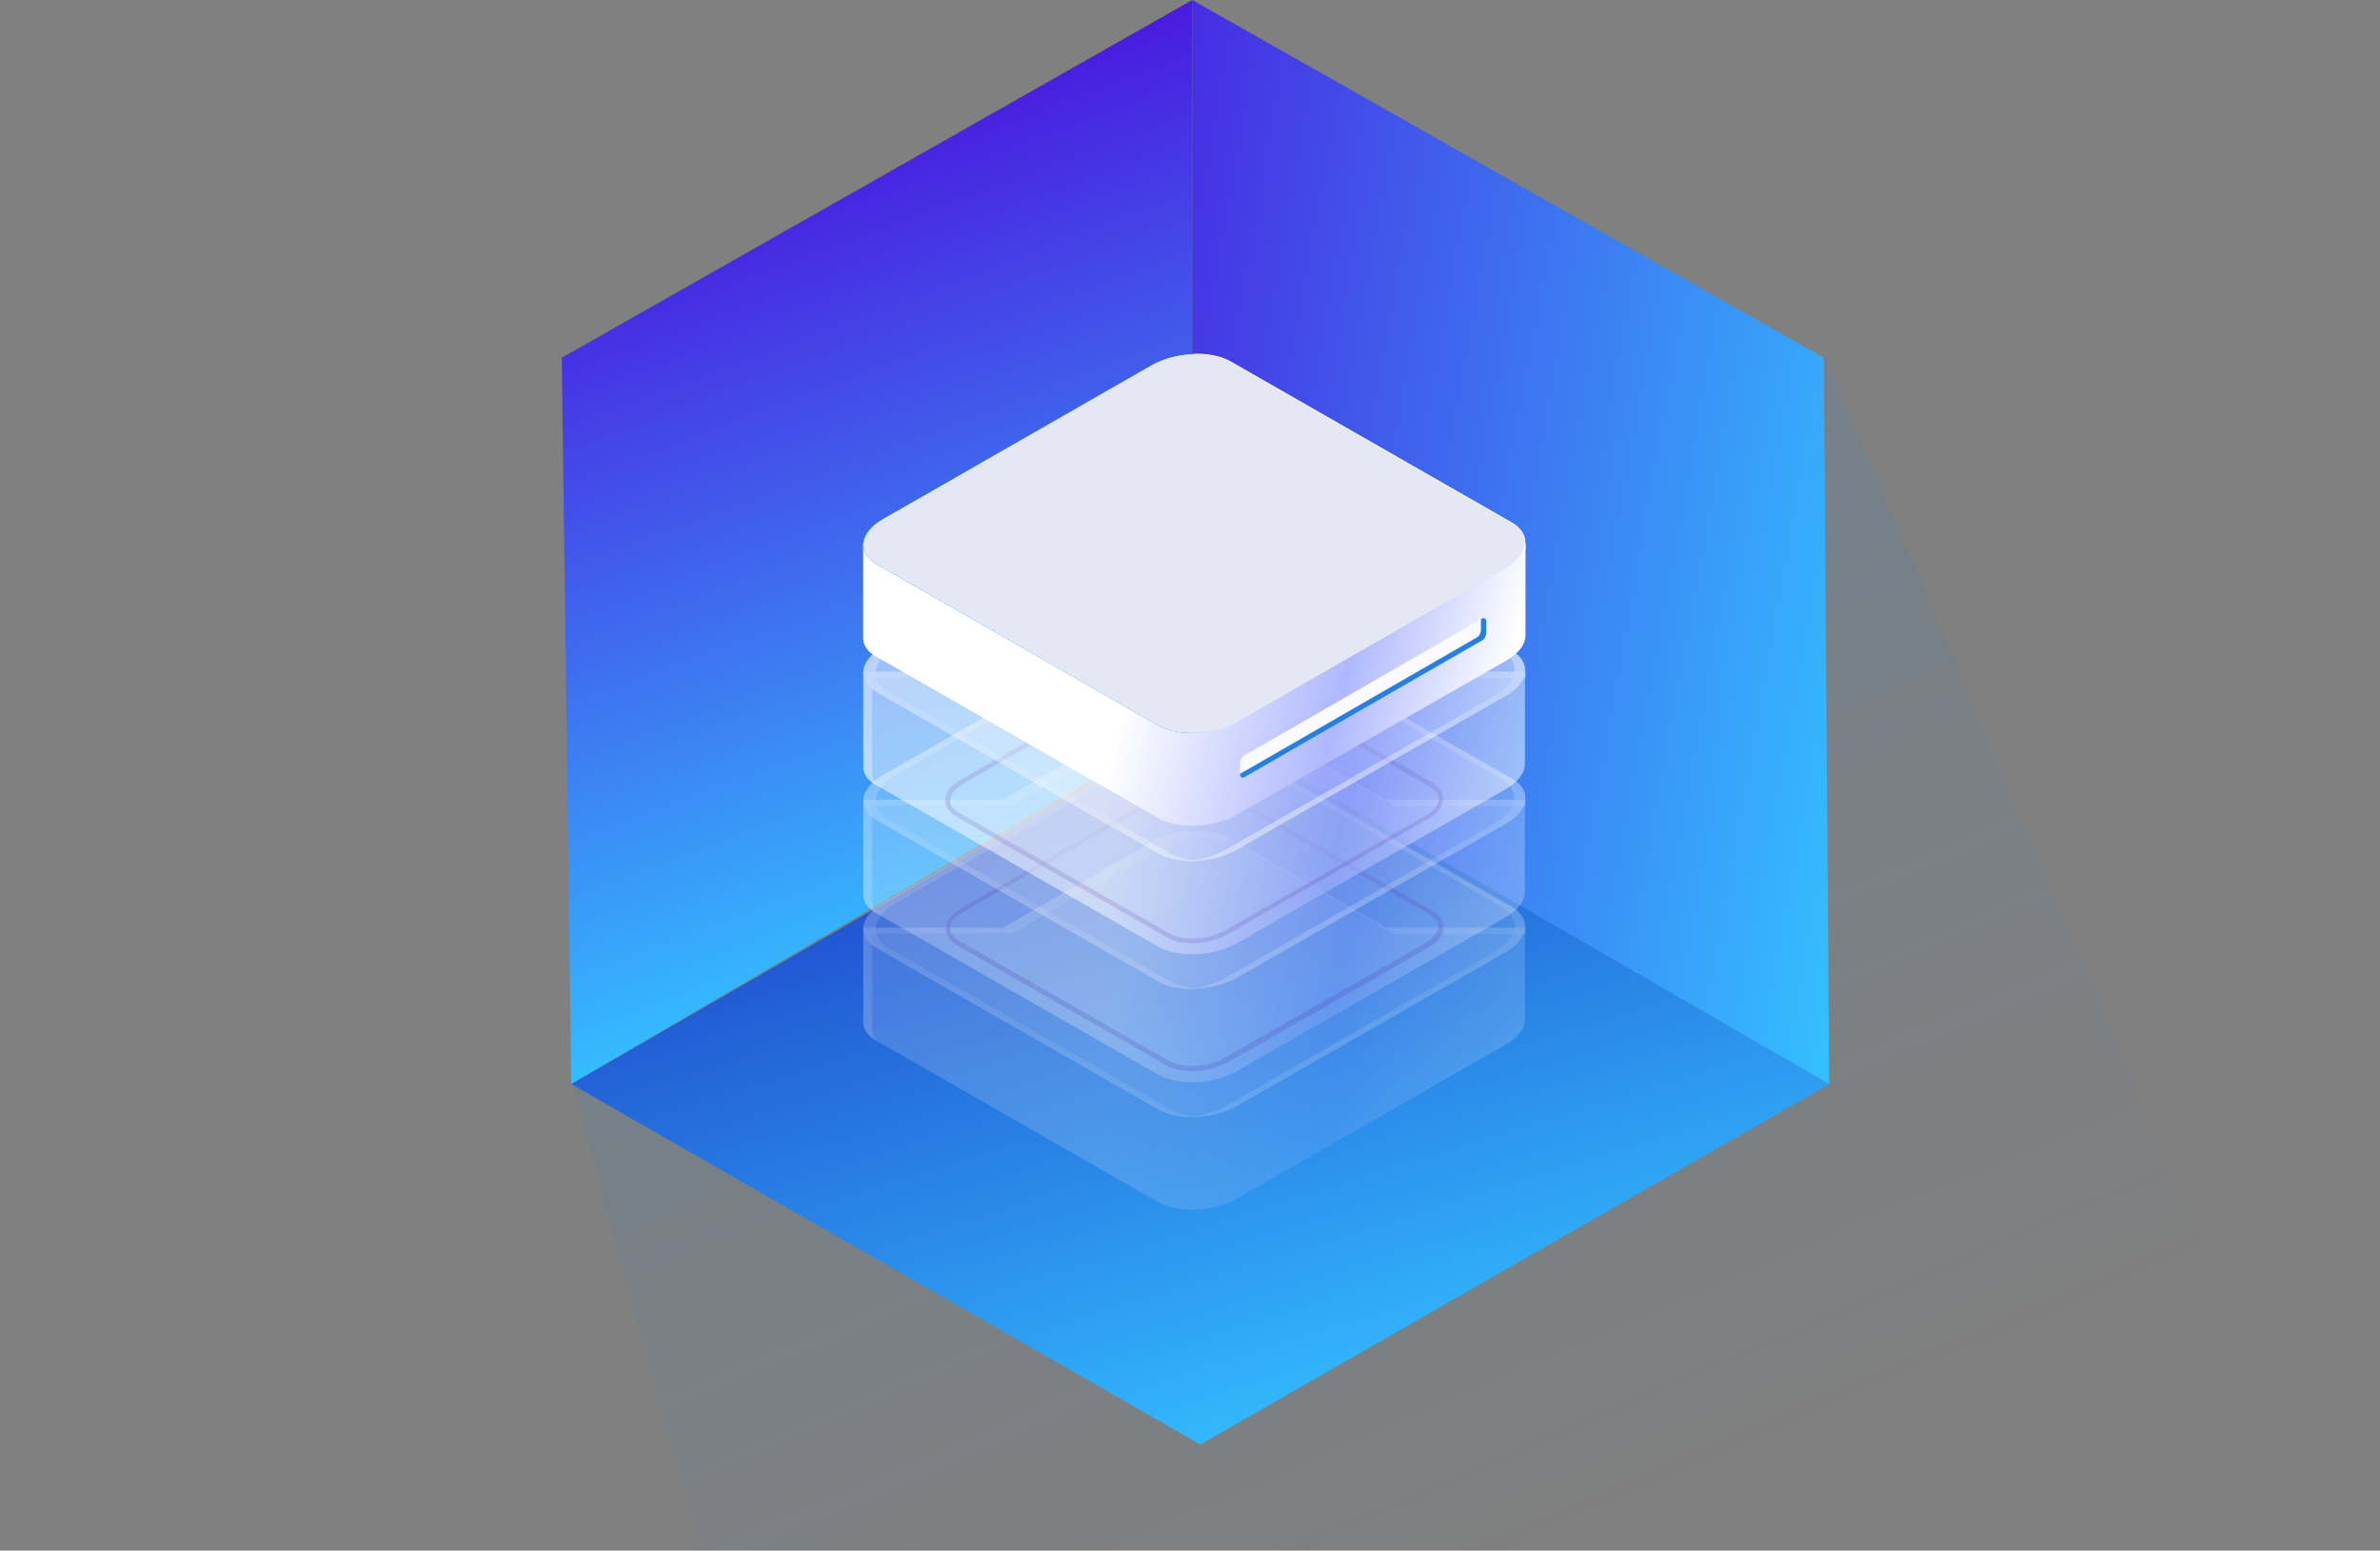 <svg width="175" height="114" viewBox="0 0 175 114" fill="none" xmlns="http://www.w3.org/2000/svg">
<rect x="0" y="0" width="175" height="114" fill="#808080" stroke="none"/>
<g clip-path="url(#clip0)">
<path d="M173.993 119.8L57.124 135.5L42.113 79.6L134.197 26.2L173.993 119.8Z" fill="url(#paint0_linear)" fill-opacity="0.2"/>
<path d="M42.003 79.7L41.307 26.3L87.666 0V53L42.003 79.7Z" fill="url(#paint1_linear)"/>
<path d="M134.499 79.7L134.099 26.3L87.665 0V53L134.499 79.7Z" fill="url(#paint2_linear)"/>
<path d="M42.012 79.7L88.256 53L134.499 79.7L88.256 106.2L42.012 79.7Z" fill="url(#paint3_linear)"/>
<g opacity="0.4">
<path opacity="0.4" d="M112.169 68.208H101.897L90.489 61.658C89.002 60.834 86.467 60.921 84.763 61.875L73.748 68.208H63.476V75.017C63.432 75.581 63.738 76.145 64.481 76.535L85.156 88.376C86.642 89.2 89.177 89.114 90.882 88.159L110.726 76.796C111.601 76.275 112.081 75.668 112.125 75.017V68.208H112.169Z" fill="url(#paint4_linear)"/>
<path opacity="0.4" d="M64.131 75.495V68.641H74.403L85.418 62.352C87.123 61.398 89.702 61.268 91.144 62.136L102.553 68.685H112.169V68.208H101.897L90.489 61.658C89.002 60.834 86.467 60.921 84.763 61.875L73.748 68.208H63.476V75.017C63.432 75.581 63.738 76.145 64.481 76.535L64.612 76.622C64.262 76.275 64.088 75.885 64.131 75.495Z" fill="white"/>
<path opacity="0.4" d="M85.156 81.567L64.481 69.726C62.995 68.902 63.214 67.428 64.874 66.43L84.719 55.066C86.424 54.112 89.003 53.982 90.445 54.849L111.12 66.69C112.606 67.514 112.388 68.989 110.727 69.987L90.882 81.35C89.177 82.305 86.642 82.391 85.156 81.567Z" fill="url(#paint5_linear)"/>
<path opacity="0.4" d="M111.163 66.647L90.488 54.806C89.745 54.372 88.652 54.198 87.603 54.242C88.39 54.285 89.133 54.459 89.701 54.806L110.376 66.647C111.862 67.471 111.644 68.945 109.983 69.943L90.138 81.306C89.308 81.784 88.303 82.044 87.297 82.087C88.521 82.174 89.92 81.914 90.969 81.306L110.813 69.943C112.431 68.989 112.649 67.514 111.163 66.647Z" fill="white"/>
<path opacity="0.4" d="M87.692 78.748C86.948 78.748 86.249 78.617 85.768 78.314L70.382 69.509C69.858 69.205 69.552 68.772 69.552 68.295C69.552 67.731 69.945 67.167 70.688 66.776L85.462 58.319C86.773 57.581 88.784 57.495 89.921 58.145L105.307 66.95C105.831 67.254 106.137 67.687 106.137 68.165C106.137 68.728 105.744 69.292 105.001 69.683L90.227 78.14C89.484 78.531 88.566 78.748 87.692 78.748ZM87.954 57.972C87.167 57.972 86.293 58.189 85.637 58.536L70.819 67.037C70.207 67.384 69.858 67.817 69.858 68.251C69.858 68.598 70.076 68.902 70.513 69.162L85.899 77.967C86.948 78.574 88.784 78.487 90.008 77.793L104.782 69.335C105.394 68.989 105.744 68.555 105.744 68.121C105.744 67.774 105.525 67.471 105.088 67.21L89.702 58.362C89.221 58.102 88.609 57.972 87.954 57.972Z" fill="#480689"/>
<path opacity="0.4" d="M86.074 81.567L65.399 69.727C63.913 68.903 64.131 67.428 65.792 66.43L85.68 55.066C86.467 54.589 87.472 54.329 88.478 54.286C87.21 54.199 85.811 54.459 84.762 55.066L64.874 66.43C63.169 67.384 62.995 68.859 64.481 69.727L85.156 81.567C85.943 82.001 86.992 82.175 88.084 82.131C87.341 82.044 86.642 81.871 86.074 81.567Z" fill="white"/>
</g>
<g opacity="0.5">
<path opacity="0.5" d="M112.169 58.796H101.897L90.489 52.247C89.002 51.423 86.467 51.51 84.763 52.464L73.748 58.796H63.476V65.649C63.432 66.213 63.738 66.777 64.481 67.167L85.156 79.008C86.642 79.832 89.177 79.745 90.882 78.791L110.726 67.427C111.601 66.907 112.081 66.3 112.125 65.649V58.796H112.169Z" fill="url(#paint6_linear)"/>
<path opacity="0.5" d="M64.131 66.083V59.23H74.403L85.418 52.941C87.123 51.987 89.702 51.856 91.144 52.724L102.553 59.273H112.169V58.796H101.897L90.489 52.247C89.002 51.423 86.467 51.51 84.763 52.464L73.748 58.796H63.476V65.649C63.432 66.213 63.738 66.777 64.481 67.167L64.568 67.21C64.262 66.864 64.088 66.473 64.131 66.083Z" fill="white"/>
<path opacity="0.5" d="M85.156 72.156L64.481 60.315C62.995 59.491 63.214 58.016 64.874 57.018L84.719 45.655C86.424 44.7 89.003 44.57 90.445 45.438L111.164 57.235C112.65 58.059 112.431 59.534 110.77 60.532L90.926 71.895C89.177 72.893 86.642 72.98 85.156 72.156Z" fill="url(#paint7_linear)"/>
<path opacity="0.5" d="M111.164 57.235L90.489 45.394C89.746 44.96 88.653 44.787 87.604 44.83C88.391 44.874 89.133 45.047 89.702 45.394L110.333 57.235C111.819 58.059 111.601 59.534 109.94 60.531L90.095 71.895C89.265 72.372 88.259 72.632 87.254 72.676C88.478 72.762 89.877 72.502 90.926 71.895L110.77 60.531C112.431 59.577 112.65 58.102 111.164 57.235Z" fill="white"/>
<path opacity="0.5" d="M87.691 69.336C86.948 69.336 86.249 69.206 85.768 68.902L70.338 60.054C69.814 59.75 69.508 59.317 69.508 58.84C69.508 58.276 69.901 57.712 70.644 57.322L85.418 48.864C86.73 48.126 88.74 48.04 89.877 48.69L105.263 57.495C105.787 57.799 106.093 58.232 106.093 58.709C106.093 59.273 105.7 59.837 104.957 60.227L90.183 68.728C89.483 69.119 88.565 69.336 87.691 69.336ZM85.943 68.598C86.992 69.206 88.828 69.119 90.052 68.425L104.826 59.967C105.438 59.62 105.787 59.187 105.787 58.753C105.787 58.406 105.569 58.102 105.132 57.842L89.702 48.95C88.653 48.343 86.817 48.43 85.593 49.124L70.819 57.625C70.207 57.972 69.857 58.406 69.857 58.84C69.857 59.187 70.076 59.49 70.513 59.75L85.943 68.598Z" fill="#480689"/>
<path opacity="0.5" d="M86.074 72.156L65.399 60.315C63.913 59.491 64.131 58.016 65.792 57.019L85.637 45.655C86.423 45.178 87.429 44.917 88.434 44.874C87.166 44.787 85.768 45.048 84.719 45.655L64.874 57.019C63.169 57.973 62.995 59.447 64.481 60.315L85.156 72.156C85.943 72.59 86.992 72.763 88.084 72.72C87.341 72.633 86.642 72.459 86.074 72.156Z" fill="white"/>
</g>
<g opacity="0.7">
<path opacity="0.7" d="M112.169 49.384H101.897L90.489 42.835C89.002 42.011 86.467 42.097 84.763 43.052L73.748 49.384H63.476V56.237C63.432 56.801 63.738 57.365 64.481 57.755L85.156 69.596C86.642 70.42 89.177 70.333 90.882 69.379L110.726 58.015C111.601 57.495 112.081 56.888 112.125 56.237V49.384H112.169Z" fill="url(#paint8_linear)"/>
<path opacity="0.7" d="M64.131 56.671V49.818H74.403L85.418 43.529C87.123 42.575 89.702 42.444 91.144 43.312L102.553 49.861H112.169V49.384H101.897L90.489 42.835C89.002 42.011 86.467 42.097 84.763 43.052L73.748 49.384H63.476V56.237C63.432 56.801 63.738 57.365 64.481 57.755L64.612 57.842C64.262 57.451 64.088 57.061 64.131 56.671Z" fill="white"/>
<path opacity="0.7" d="M85.156 62.744L64.481 50.904C62.995 50.08 63.214 48.605 64.875 47.607L84.719 36.243C86.424 35.289 89.003 35.159 90.445 36.027L111.12 47.867C112.606 48.692 112.388 50.166 110.727 51.164L90.882 62.484C89.178 63.482 86.642 63.569 85.156 62.744Z" fill="url(#paint9_linear)"/>
<path opacity="0.7" d="M111.164 47.823L90.489 35.982C89.746 35.548 88.653 35.375 87.604 35.418C88.391 35.462 89.133 35.635 89.702 35.982L110.377 47.823C111.863 48.647 111.644 50.121 109.983 51.119L90.095 62.483C89.265 62.96 88.259 63.22 87.254 63.264C88.478 63.35 89.877 63.09 90.926 62.483L110.77 51.119C112.431 50.165 112.65 48.69 111.164 47.823Z" fill="white"/>
<path opacity="0.7" d="M87.691 59.924C86.948 59.924 86.249 59.794 85.768 59.49L70.338 50.642C69.814 50.338 69.508 49.904 69.508 49.427C69.508 48.864 69.901 48.3 70.644 47.909L85.418 39.452C86.73 38.714 88.74 38.627 89.877 39.278L105.263 48.083C105.787 48.386 106.093 48.82 106.093 49.297C106.093 49.861 105.7 50.425 104.957 50.815L90.183 59.316C89.483 59.707 88.565 59.924 87.691 59.924ZM85.943 59.186C86.992 59.794 88.828 59.707 90.052 59.013L104.826 50.555C105.438 50.208 105.787 49.774 105.787 49.341C105.787 48.994 105.569 48.69 105.132 48.43L89.702 39.538C88.653 38.931 86.817 39.018 85.593 39.712L70.819 48.213C70.207 48.56 69.857 48.994 69.857 49.427C69.857 49.774 70.076 50.078 70.513 50.338L85.943 59.186Z" fill="#480689"/>
<path opacity="0.7" d="M86.074 62.744L65.399 50.903C63.913 50.036 64.131 48.561 65.792 47.607L85.637 36.243C86.423 35.766 87.429 35.506 88.434 35.463C87.166 35.376 85.768 35.636 84.719 36.243L64.874 47.607C63.169 48.561 62.995 50.036 64.481 50.903L85.156 62.744C85.943 63.178 86.992 63.351 88.084 63.308C87.341 63.221 86.642 63.048 86.074 62.744Z" fill="white"/>
</g>
<path d="M112.169 39.929H101.897L90.489 33.423C89.002 32.599 86.467 32.686 84.763 33.64L73.748 39.929H63.476V46.782C63.432 47.346 63.738 47.91 64.481 48.3L85.156 60.141C86.642 60.965 89.177 60.878 90.882 59.924L110.77 48.56C111.644 48.04 112.125 47.433 112.169 46.782V39.929Z" fill="url(#paint10_linear)"/>
<path d="M64.131 47.259V40.406H74.403L85.418 34.117C87.123 33.163 89.702 33.033 91.144 33.9L102.553 40.45H112.169V39.972H101.897L90.489 33.423C89.002 32.599 86.467 32.686 84.763 33.64L73.748 39.929H63.476V46.782C63.432 47.346 63.738 47.91 64.481 48.3L64.612 48.387C64.262 48.04 64.088 47.65 64.131 47.259Z" fill="white"/>
<path d="M85.156 53.332L64.481 41.491C62.995 40.667 63.214 39.192 64.874 38.195L84.719 26.831C86.424 25.877 89.003 25.747 90.445 26.614L111.12 38.455C112.606 39.279 112.388 40.754 110.727 41.751L90.882 53.072C89.177 54.069 86.642 54.156 85.156 53.332Z" fill="url(#paint11_linear)"/>
<path d="M111.164 38.411L90.489 26.57C89.746 26.137 88.653 25.963 87.604 26.006C88.391 26.05 89.133 26.223 89.702 26.57L110.377 38.411C111.863 39.235 111.644 40.71 109.983 41.708L90.095 53.071C89.265 53.548 88.259 53.809 87.254 53.852C88.478 53.939 89.877 53.678 90.926 53.071L110.77 41.708C112.431 40.753 112.65 39.279 111.164 38.411Z" fill="white"/>
<path d="M87.691 50.512C86.948 50.512 86.249 50.382 85.768 50.079L70.338 41.231C69.814 40.927 69.508 40.493 69.508 40.016C69.508 39.452 69.901 38.889 70.644 38.498L85.418 29.997C86.73 29.26 88.74 29.173 89.877 29.823L105.263 38.628C105.787 38.932 106.093 39.366 106.093 39.843C106.093 40.407 105.7 40.97 104.957 41.361L90.183 49.905C89.483 50.296 88.565 50.512 87.691 50.512ZM85.943 49.775C86.992 50.382 88.828 50.296 90.052 49.602L104.826 41.144C105.438 40.797 105.787 40.363 105.787 39.929C105.787 39.583 105.569 39.279 105.132 39.019L89.702 30.127C88.653 29.52 86.817 29.607 85.593 30.301L70.819 38.802C70.207 39.149 69.857 39.583 69.857 40.016C69.857 40.363 70.076 40.667 70.513 40.927L85.943 49.775Z" fill="url(#paint12_linear)"/>
<path d="M86.074 53.332L65.399 41.491C63.913 40.667 64.131 39.192 65.792 38.195L85.68 26.831C86.467 26.354 87.472 26.094 88.478 26.05C87.21 25.964 85.811 26.224 84.762 26.831L64.874 38.195C63.169 39.149 62.995 40.624 64.481 41.491L85.156 53.332C85.943 53.766 86.992 53.939 88.084 53.896C87.341 53.809 86.642 53.636 86.074 53.332Z" fill="#25BFEC"/>
<path d="M91.494 57.148L108.978 47.086C109.153 46.999 109.284 46.739 109.284 46.522V45.698C109.284 45.481 109.153 45.394 108.978 45.481L91.494 55.544C91.319 55.63 91.188 55.891 91.188 56.107V56.931C91.188 57.105 91.319 57.235 91.494 57.148Z" fill="#FBFAFF"/>
<path d="M108.585 46.869C108.759 46.782 108.891 46.522 108.891 46.305V45.524L108.978 45.481C109.153 45.394 109.284 45.481 109.284 45.698V46.522C109.284 46.739 109.153 46.999 108.978 47.086L91.494 57.148C91.319 57.235 91.188 57.148 91.188 56.931V56.888L108.585 46.869Z" fill="#267FE5"/>
<path d="M85.156 53.332L64.481 41.491C62.995 40.667 63.214 39.192 64.874 38.195L84.719 26.831C86.424 25.877 89.003 25.747 90.445 26.614L111.12 38.455C112.606 39.279 112.388 40.754 110.727 41.751L90.882 53.072C89.177 54.069 86.642 54.156 85.156 53.332Z" fill="#E6E7F4"/>
</g>
<defs>
<linearGradient id="paint0_linear" x1="57.426" y1="-21.5" x2="115.628" y2="113.317" gradientUnits="userSpaceOnUse">
<stop stop-color="#1187EA"/>
<stop offset="1" stop-color="#1187EA" stop-opacity="0"/>
</linearGradient>
<linearGradient id="paint1_linear" x1="88.064" y1="-5.02631e-06" x2="108.99" y2="55.687" gradientUnits="userSpaceOnUse">
<stop stop-color="#491BDF"/>
<stop offset="1" stop-color="#34BFFF"/>
</linearGradient>
<linearGradient id="paint2_linear" x1="88.065" y1="2.5" x2="146.044" y2="12.908" gradientUnits="userSpaceOnUse">
<stop stop-color="#462FE3"/>
<stop offset="1" stop-color="#34BFFF"/>
</linearGradient>
<linearGradient id="paint3_linear" x1="88.658" y1="57.5" x2="103.461" y2="104.875" gradientUnits="userSpaceOnUse">
<stop stop-color="#2052D1"/>
<stop offset="1" stop-color="#34BFFF"/>
</linearGradient>
<linearGradient id="paint4_linear" x1="63.063" y1="75.008" x2="108.734" y2="86.42" gradientUnits="userSpaceOnUse">
<stop stop-color="white"/>
<stop offset="0.165" stop-color="white"/>
<stop offset="0.428" stop-color="white"/>
<stop offset="0.755" stop-color="#AFB8FF"/>
<stop offset="1" stop-color="white"/>
</linearGradient>
<linearGradient id="paint5_linear" x1="63.079" y1="68.19" x2="108.695" y2="79.565" gradientUnits="userSpaceOnUse">
<stop stop-color="white"/>
<stop offset="0.165" stop-color="white"/>
<stop offset="0.428" stop-color="white"/>
<stop offset="0.755" stop-color="#AFB8FF"/>
<stop offset="1" stop-color="white"/>
</linearGradient>
<linearGradient id="paint6_linear" x1="63.063" y1="65.618" x2="108.742" y2="77.014" gradientUnits="userSpaceOnUse">
<stop stop-color="white"/>
<stop offset="0.165" stop-color="white"/>
<stop offset="0.428" stop-color="white"/>
<stop offset="0.755" stop-color="#AFB8FF"/>
<stop offset="1" stop-color="white"/>
</linearGradient>
<linearGradient id="paint7_linear" x1="63.078" y1="58.776" x2="108.73" y2="70.172" gradientUnits="userSpaceOnUse">
<stop stop-color="white"/>
<stop offset="0.165" stop-color="white"/>
<stop offset="0.428" stop-color="white"/>
<stop offset="0.755" stop-color="#AFB8FF"/>
<stop offset="1" stop-color="white"/>
</linearGradient>
<linearGradient id="paint8_linear" x1="63.063" y1="56.206" x2="108.742" y2="67.602" gradientUnits="userSpaceOnUse">
<stop stop-color="white"/>
<stop offset="0.165" stop-color="white"/>
<stop offset="0.428" stop-color="white"/>
<stop offset="0.755" stop-color="#AFB8FF"/>
<stop offset="1" stop-color="white"/>
</linearGradient>
<linearGradient id="paint9_linear" x1="63.079" y1="49.365" x2="108.695" y2="60.742" gradientUnits="userSpaceOnUse">
<stop stop-color="white"/>
<stop offset="0.165" stop-color="white"/>
<stop offset="0.428" stop-color="white"/>
<stop offset="0.755" stop-color="#AFB8FF"/>
<stop offset="1" stop-color="white"/>
</linearGradient>
<linearGradient id="paint10_linear" x1="63.063" y1="46.772" x2="108.734" y2="58.185" gradientUnits="userSpaceOnUse">
<stop stop-color="white"/>
<stop offset="0.165" stop-color="white"/>
<stop offset="0.428" stop-color="white"/>
<stop offset="0.755" stop-color="#AFB8FF"/>
<stop offset="1" stop-color="white"/>
</linearGradient>
<linearGradient id="paint11_linear" x1="63.079" y1="39.952" x2="108.695" y2="51.327" gradientUnits="userSpaceOnUse">
<stop stop-color="#267FE5"/>
<stop offset="0.17" stop-color="#2C87E7"/>
<stop offset="0.441" stop-color="#3D9FEB"/>
<stop offset="0.777" stop-color="#59C4F2"/>
<stop offset="1" stop-color="#6EE1F8"/>
</linearGradient>
<linearGradient id="paint12_linear" x1="69.518" y1="39.951" x2="106.114" y2="39.951" gradientUnits="userSpaceOnUse">
<stop stop-color="#6DE0F6"/>
<stop offset="0.16" stop-color="#68D8F5"/>
<stop offset="0.414" stop-color="#5AC0F1"/>
<stop offset="0.729" stop-color="#439BEA"/>
<stop offset="1" stop-color="#2C75E4"/>
</linearGradient>
<clipPath id="clip0">
<rect width="175" height="114" fill="white"/>
</clipPath>
</defs>
</svg>
